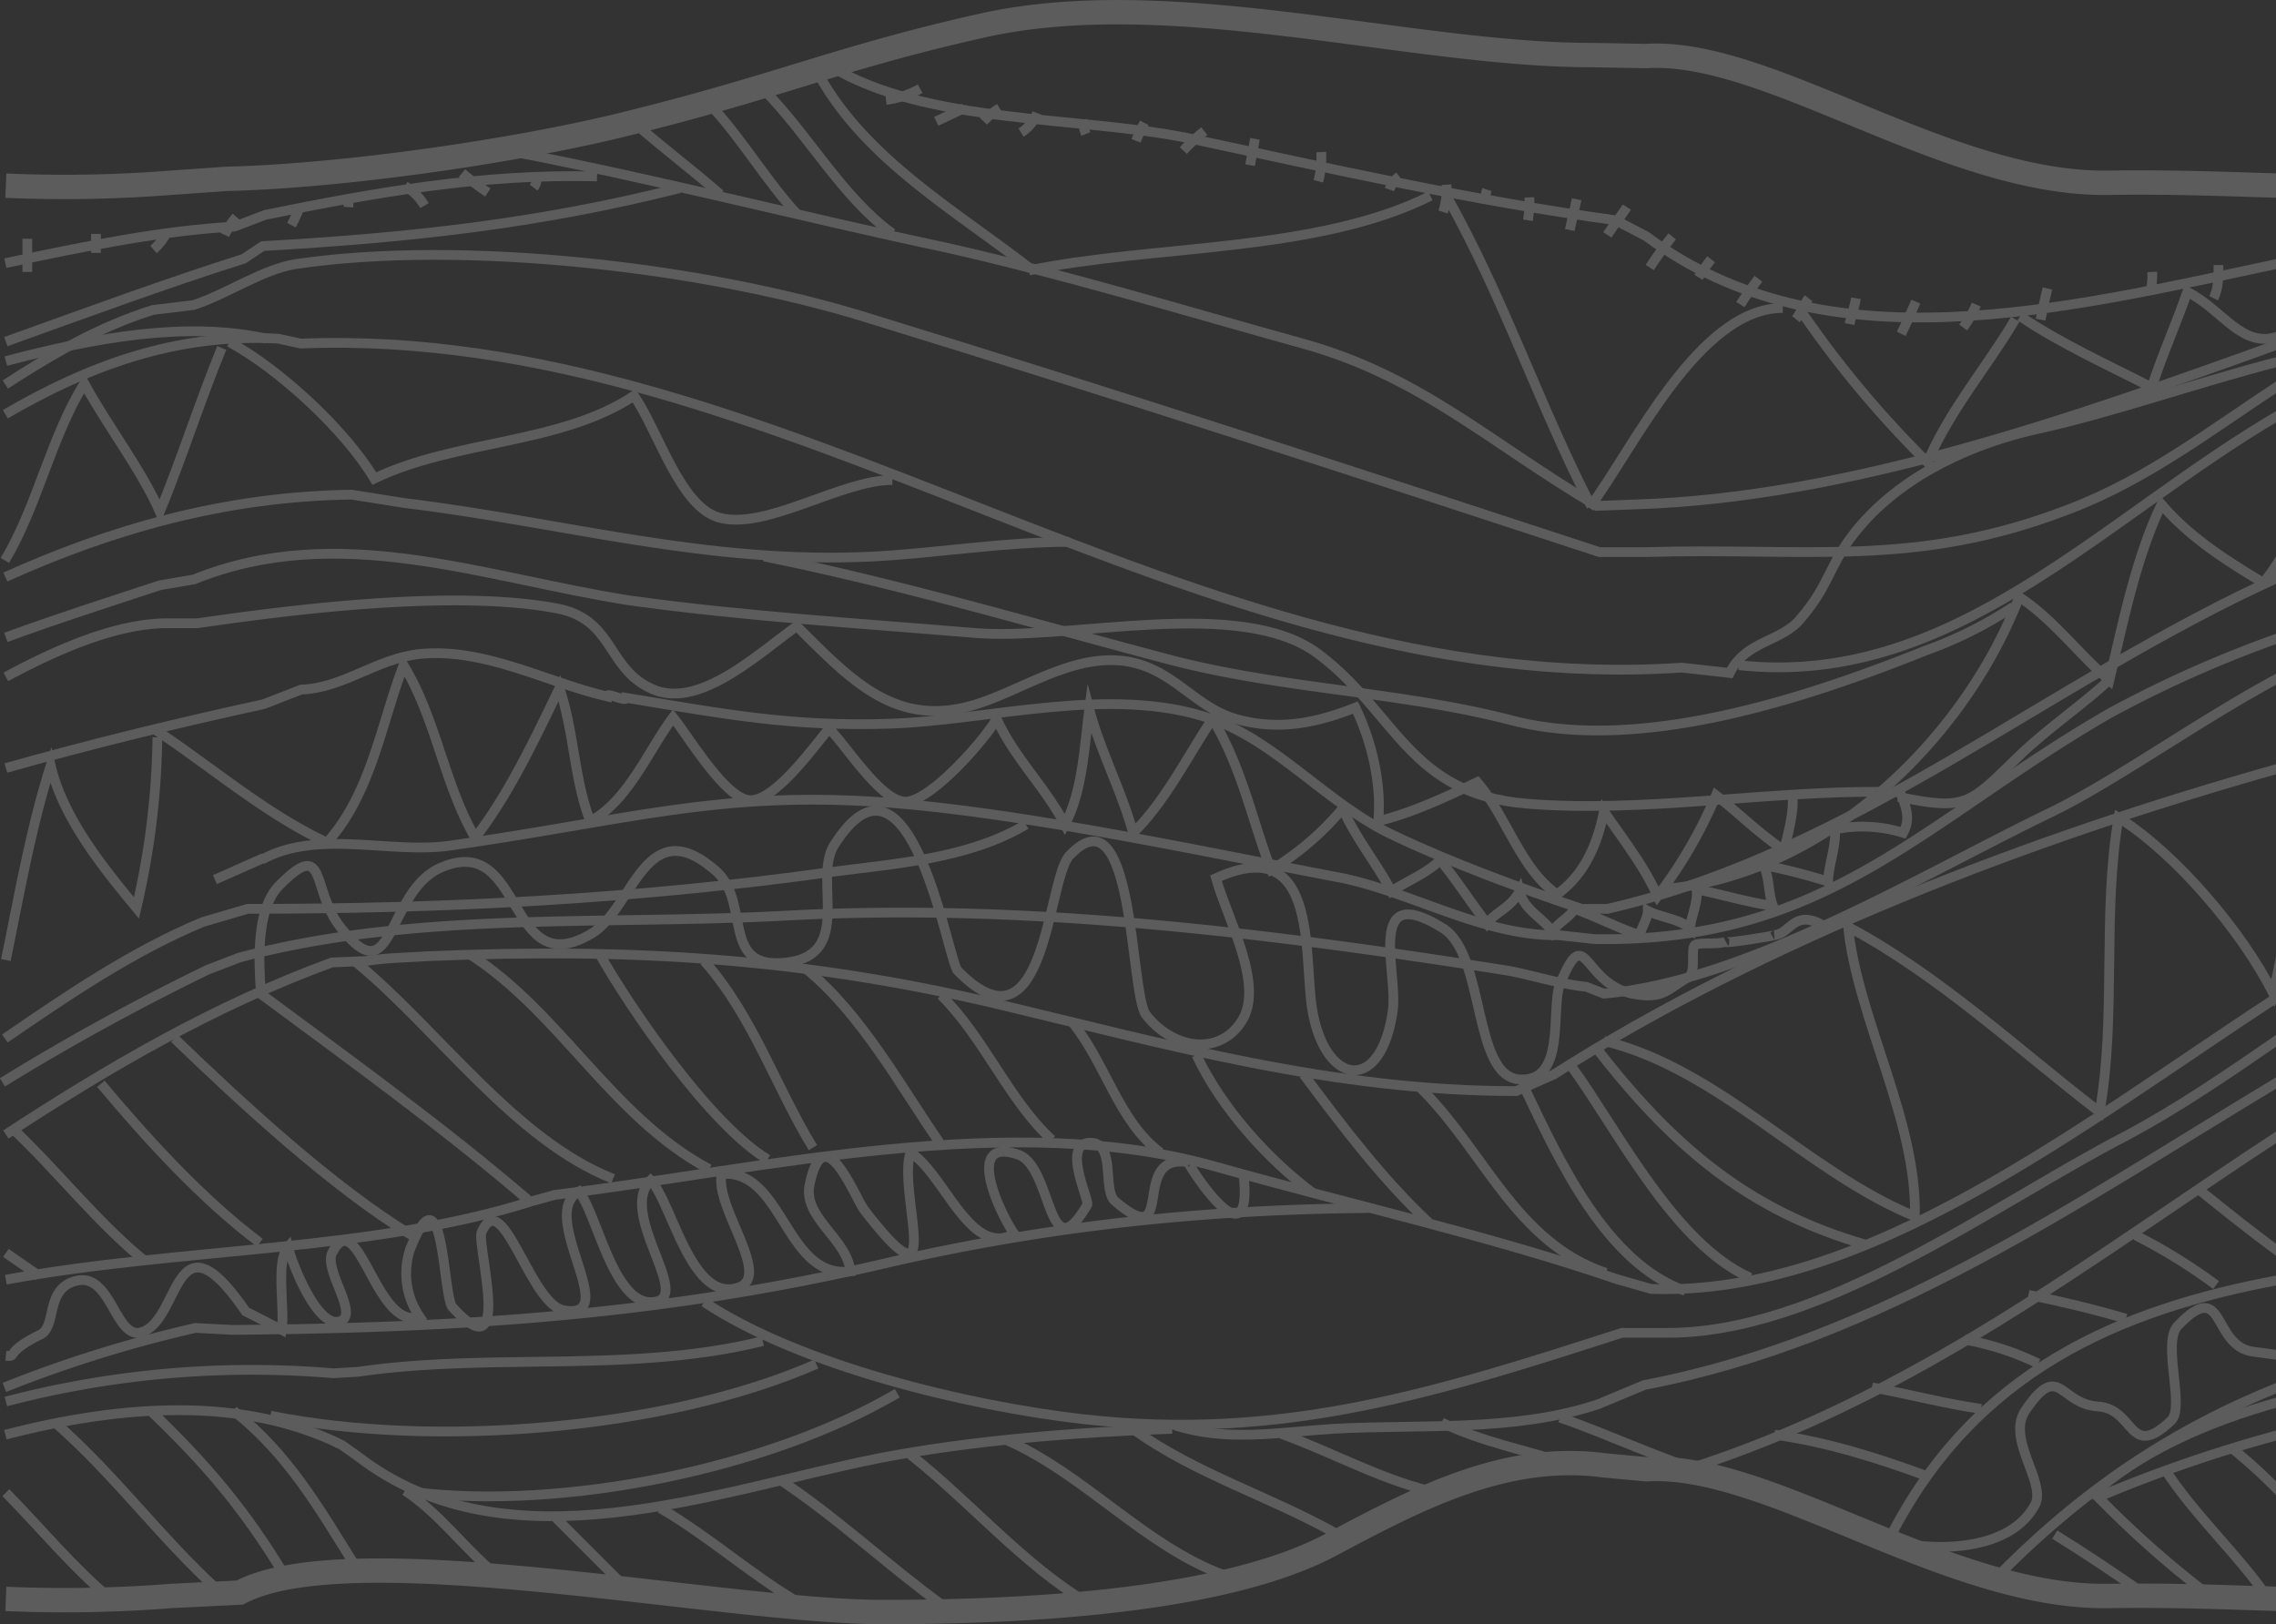 <svg xmlns="http://www.w3.org/2000/svg" viewBox="0 0 467 333.3"><rect x="0" y="0" width="467" height="333.3" fill="#333333" stroke="none"/><defs><style>.cls-1{opacity:0.2;}.cls-2,.cls-3{fill:none;stroke:#fff;stroke-miterlimit:10;}.cls-2{stroke-width:2px;}.cls-3{stroke-width:5px;}</style></defs><title>blue-tile</title><g id="Layer_2" data-name="Layer 2"><g id="Layer_1-2" data-name="Layer 1"><g class="cls-1"><path class="cls-2" d="M5.6,49v6.8"/><path class="cls-2" d="M19.7,48v3.9"/><path class="cls-2" d="M54.7,69.5c-16.3-3.6-35-.3-53.5,4.6"/><path class="cls-2" d="M1,115c6.7-11.2,9.4-25.2,16.3-36.3,4.8,8.8,11.6,17.5,15.5,26.3,4.4-10.7,8.3-22.9,12.7-33.6"/><path class="cls-2" d="M1.2,197c2.7-13.1,5.1-27,9.2-39.9C12.9,167.8,21.1,178,28,186.3a162.8,162.8,0,0,0,4.3-35"/><path class="cls-2" d="M1.2,257.1,8,261.8"/><path class="cls-2" d="M2.6,231.6c9.3,8.8,17.6,19.5,27.3,27.3"/><path class="cls-2" d="M20.7,222.4C30.4,234,41.6,246.2,53.3,255"/><path class="cls-2" d="M35.8,213.1c13.6,13.1,32.6,30.7,48.7,40.4"/><path class="cls-2" d="M53.3,203.8c18.5,13.7,38,27.8,55,42.4"/><path class="cls-2" d="M1.2,306.3c7.2,7.3,13.6,15.2,21.4,21.7"/><path class="cls-2" d="M11.4,292c12.2,10.7,21.4,23.4,33.1,34.1"/><path class="cls-2" d="M30.9,289.5c11.7,11.2,19.5,20.5,27.7,34.1"/><path class="cls-2" d="M47.9,289.5c11.2,8.8,17.6,20,24.9,31.7"/><path class="cls-2" d="M356.8,136.5c43.8,4.8,74.5-30.2,111.1-51.5"/><path class="cls-2" d="M345.6,301.7c47.3-14.9,83.7-43.7,122.3-68.9"/><path class="cls-2" d="M387.8,315.5c17.3-34.1,47-46.8,80.1-52.9"/><path class="cls-2" d="M408.5,324.9c18.6-19.3,37.7-31.7,59.4-40.4"/><path class="cls-2" d="M429.8,307.5a289.3,289.3,0,0,1,37.9-13.1"/><path class="cls-2" d="M420.1,59.2c-.5,2-.9,3.9-1.4,6.4"/><path class="cls-2" d="M441.6,55.8a13.2,13.2,0,0,1-.5,4.4"/><path class="cls-2" d="M455.2,54.4c0,2.4,0,4.8-1,6.8"/><path class="cls-2" d="M341.7,182.4c32.7-2.9,61.4-30.7,72.6-59.9,6.8,4.4,12.2,11.7,18.5,17.1,2.9-12.2,5.4-24.9,10.7-36.1,5.9,6.9,13.6,11.7,20.9,16.1a44.6,44.6,0,0,0,3.5-5"/><path class="cls-2" d="M329.1,213.6c23.8,5.8,41.4,26.8,63.8,36,.5-19.5-11.7-40.4-13.7-59.4,18.5,9.8,35.1,25.3,51.6,38,3.5-19.5.5-40.9,3.9-60.4,11.7,7.3,25.4,23.4,31.7,36,.6-2.4,1.1-4.9,1.6-7.5"/><path class="cls-2" d="M364.1,294.4c10.8,1.5,21.5,4.9,30.7,8.3"/><path class="cls-2" d="M384.1,284.7c7.8,1.4,15.1,3.4,22.4,4.4"/><path class="cls-2" d="M403.1,274.9a58,58,0,0,1,15.1,4.9"/><path class="cls-2" d="M416.2,265.7c6.9,1.4,13.2,2.9,20,4.9"/><path class="cls-2" d="M438.2,253.5a112.9,112.9,0,0,1,16.5,10.2"/><path class="cls-2" d="M450.8,243.8c5.6,4.5,11.3,9.1,17.1,13.3"/><path class="cls-2" d="M386.1,315.8c11.1,3,26.7,2.5,31.6-7.3,1.9-4.8-6.3-13.6-1.9-19.4,6.8-9.8,6.8-1,14.6-.5s6.3,11.2,15.1,2.9c2.9-2.9-2-16.1,1.4-19.5,9.8-10.2,6.8,4.4,15.6,5.4l5.3.7"/><path class="cls-2" d="M467.9,287.6c-15.3,4.2-29.2,10.5-39,19.5"/><path class="cls-2" d="M421.6,314.9c6.3,3.9,12.7,8.2,19,12.6"/><path class="cls-2" d="M430.4,307.1A206.1,206.1,0,0,0,452.8,327"/><path class="cls-2" d="M444,301.2c6.3,9.8,15.1,17.6,21.4,26.8"/><path class="cls-2" d="M458.1,297.3a107.9,107.9,0,0,1,9.9,9.1"/><path class="cls-3" d="M1.2,38.1a278,278,0,0,0,33.9-.6l11.4-.8c24.8-.6,61-6,82.4-11.4,30.8-7.6,43.8-13.6,72.4-20,38.8-8.8,87.7,6,125.3,6l11.2.2c25-1.6,61.9,26.6,95,26,13.5-.2,24.5.3,35.1.6"/><path class="cls-3" d="M1.2,328.1a278,278,0,0,0,33.9-.6l14.1-.7c22.8-12.1,99.2,4,132,4,28.4,0,70.3-2,92.4-14.1,17.5-9.3,35.5-18.7,55.6-16l8.6.8c25-1.6,61.9,26.6,95,26,13.5-.2,24.5.3,35.1.6"/><path class="cls-2" d="M170.4,13.6c19.7,11.9,50.7,10.2,73.2,14.7,28.8,6.2,58.6,12.9,87.9,16.9l6.3,3.3c36.6,27.2,85.1,15.1,130.1,5.5"/><path class="cls-2" d="M105.1,31.1c29.3,5.6,59.7,13.5,89,19.7,24.8,5.6,49,13,73.2,19.7s38.3,20.3,60.3,33.3l8.2-.3c43.3-1.4,88.8-17.4,132.1-33"/><path class="cls-2" d="M122.5,36.2c-23.6-.6-45.6,3.3-68.1,7.9l-6.3,2.4c-14.7.8-30.6,4-47,7.5"/><path class="cls-2" d="M139.5,38.6C110.2,46,83.7,48.8,53.9,50.5L50,53.1c-15.8,5-32.1,11-48.8,17"/><path class="cls-2" d="M1.1,85c16.8-9.8,34.9-16.7,56-15.5l4.6,1c98.6-3.9,182.5,73.3,283.4,66.5l9.8,1.1c3.4-6.8,10.7-6.3,14.6-11.2,6.3-7.3,5.8-11.6,12.2-19,9.2-10.7,23.3-17,36.5-19.9,15.1-3.3,32.3-9.4,49.7-13.9"/><path class="cls-2" d="M1.1,78.9c9.4-6.1,19.1-11.8,30.3-15.3l8.3-1c6.8-2.2,14.1-7.3,20.9-8.4,34.3-5.1,84.5.6,118.3,11.3,49.5,15.2,99.7,31.5,149.3,47.8h9.2c33.6-1,55.5,3.4,87.1-8.8,16.1-6.1,29.3-16.4,43.4-25.6"/><path class="cls-2" d="M405.5,62.5a21.4,21.4,0,0,1-2.7,4.7"/><path class="cls-2" d="M393.1,61.9c-1,2.3-2,4.6-3,6.6"/><path class="cls-2" d="M380.8,61.2c-.3,2-1,3.7-1.3,5.3"/><path class="cls-2" d="M371.1,61.2c-1,1.3-1.6,3-2.6,4.3"/><path class="cls-2" d="M360.8,57.2c-1.3,1.7-2.7,3.7-3.7,5.3"/><path class="cls-2" d="M351.1,53.2a43.8,43.8,0,0,0-2.6,3.7"/><path class="cls-2" d="M343.1,48.5c-1.6,2-3.3,4.4-4.6,6.4"/><path class="cls-2" d="M333.8,42.5c-1.3,2-2.7,3.7-4,5.7"/><path class="cls-2" d="M323.5,40.9c-.4,2-1,4.3-1.4,6.3"/><path class="cls-2" d="M313.8,40.5a22.7,22.7,0,0,1-.3,4.7"/><path class="cls-2" d="M305.1,38.9a5.8,5.8,0,0,0-.3,2.3"/><path class="cls-2" d="M296.8,37.9a15.4,15.4,0,0,1-.7,5.6"/><path class="cls-2" d="M287.1,36.2a5.8,5.8,0,0,0-2,2.7"/><path class="cls-2" d="M271.1,31.2a20.4,20.4,0,0,1-.6,6"/><path class="cls-2" d="M257.5,28.5c-.4,2-.7,3.7-1,5.4"/><path class="cls-2" d="M247.1,26.9a41.5,41.5,0,0,0-4.3,4"/><path class="cls-2" d="M234.8,25.2a37.3,37.3,0,0,0-1.7,3.7"/><path class="cls-2" d="M222.1,24.5a10.9,10.9,0,0,0,.7,3"/><path class="cls-2" d="M212.8,23.2a8.1,8.1,0,0,1-3.3,4"/><path class="cls-2" d="M205.1,22.2a14.4,14.4,0,0,0-3.3,2.7"/><path class="cls-2" d="M192.1,24.9l5.7-2.7"/><path class="cls-2" d="M181.8,20.5a19.2,19.2,0,0,0,7-2.3"/><path class="cls-2" d="M31.5,51.2a11.9,11.9,0,0,0,2.6-3.3"/><path class="cls-2" d="M46.1,48.2a15.7,15.7,0,0,1,2.4-3.7"/><path class="cls-2" d="M59.8,46.2a37.3,37.3,0,0,0,1.7-3.7"/><path class="cls-2" d="M71.5,42.5a3.8,3.8,0,0,0-.4-2"/><path class="cls-2" d="M87.1,42.2a11,11,0,0,0-4-4"/><path class="cls-2" d="M100.1,39.5a56.4,56.4,0,0,1-5.3-4"/><path class="cls-2" d="M109.5,38.5a3.2,3.2,0,0,0,.6-2.3"/><path class="cls-2" d="M129.8,24.9c6,5.3,12.3,10,18,15"/><path class="cls-2" d="M146.1,21.9c6.4,7,11,15,17.4,22"/><path class="cls-2" d="M156.5,18.2c9.3,9.3,16.3,22.3,26.6,29.7"/><path class="cls-2" d="M168.1,15.5c9.7,17.4,28.4,28,43.4,39.7"/><path class="cls-2" d="M211.1,55.5c25.4-5.3,59-3.6,82.4-15.3"/><path class="cls-2" d="M296.8,40.2c11.7,20.7,19,43,29.7,63.7"/><path class="cls-2" d="M326.1,104.2c9-12,22.4-41,39.7-41"/><path class="cls-2" d="M369.8,64.2a212.2,212.2,0,0,0,25.7,30.7c4.3-10.4,12.3-19.7,18-29.4"/><path class="cls-2" d="M414.5,64.9c8.3,5.6,18,10,27,14.6,2-6.3,5-13,7.3-19.6,7.3,3.6,11.3,12,19,9"/><path class="cls-2" d="M47.1,70.2c10.4,5.7,23.7,18,29.7,28,16.7-8,38.3-7,53.3-17,5,7.3,9.4,22.7,17.4,25,9.6,2.7,25-7.7,35.6-7.7"/><path class="cls-2" d="M1.1,118.4c21.6-9.7,44.7-16.5,71-16.9l10.7,1.7c33,4,62.3,12.7,96.3,11,13.4-.7,26.7-3,40.4-3"/><path class="cls-2" d="M156.8,114.2c28.3,5.7,56,14,83.7,21.3,23.3,6,47,6.4,70,12.4,26,6.6,59.6-4.4,84.6-14.4a84.2,84.2,0,0,0,18-9"/><path class="cls-2" d="M386.8,162.5c-24.3-.3-49.7,4.4-73.7,2.4s-26.6-18.7-42.6-30.7-50.7-2.7-70.4-4.3c-23.6-2-47.3-3.4-71-6.7-30-4.7-59.6-16.3-89.3-4.3l-7,1.2c-10.9,3.6-21.3,6.9-31.6,10.7"/><path class="cls-2" d="M1.2,157.6c18.1-5.1,35.9-9.4,52.9-13.1l7.7-3c8.7-.3,15.3-6.3,24.3-7.3,13.4-1.3,25.7,5.7,38.4,8.7,0-1,4,1.3,4,.3,20,3.3,34,6,54.3,5.3s45.3-8,65.7-1c13.6,4.7,24,17.7,37.6,24,12,5.7,25.7,10.7,38.4,15h5.3c50.8-11.6,90.8-46.9,138.1-68.2"/><path class="cls-2" d="M1.2,138.9c11.5-6.2,22.8-10.8,32.6-11h6.7c20.6-3,53.3-7,74-3,11.6,2.3,10,12.6,19.6,16.6s21.7-7.6,29.4-13c11,11,19.6,20,34.3,16.7,10-2.3,20.3-10.3,31.3-9.7s15.4,9.4,24.4,12,17,.7,24.6-2.3c3.4,7,5.4,15.7,4.7,23.3,6.7-1.6,14-5,20.3-8,6,7,9,18,16.4,23,5.6-4,8.3-10.3,9.6-17,3.7,5.4,8.4,11.4,11,17.4a94.3,94.3,0,0,0,12-20.7c4.7,3.7,9,8,14,11.3.7-3.3,2-7.6,1.7-11"/><path class="cls-2" d="M44.1,180.5l9.7-4.3h.3c11.4-6,26.2-.9,38.4-2.7,35.3-5,54.3-11,86.6-9,28.4,1.7,68.4,10.4,96.4,15.7,14.3,3,29.3,12,44.3,11.7l7.3.8c47.8.9,67.7-24.4,105.7-46.3a240.1,240.1,0,0,1,35.1-15.6"/><path class="cls-2" d="M32.1,149.9c11.4,7.6,22.7,17.3,35,23,9-10,11-24,15.7-36.4,6.7,11,8.3,24.4,14.7,35.4,7-9,12.3-20.4,17.3-30.7,3,9,3,18.7,6.3,27.3,7.7-4,12-14.6,17-21.3,3,3.7,10.7,16.7,15.7,17s12.7-10.3,16.3-14.7c3.7,3.7,10.7,15,15.7,15s16-12.3,18.7-17c3.6,8,10,14,14,21.7,3.6-6.7,4-16,5-23.7,2.3,8.7,6.6,16.7,9,25.4,6.6-6.4,11.3-16,16.3-23.4,6,10,8,20.4,12,31a58,58,0,0,0,14.7-12.6c2.6,6,7,11.3,10,17,3-2,7.3-3.7,10-6.4,3.3,4,6.3,8.7,9.6,13,1.7-2.3,5-3.3,6.7-6.6,1,4,4.7,5.3,6.7,8.3,1-1.7,3.6-3,4.6-4.7,4.7,1.7,9,4,13.4,5.4.3-1.7,1.6-3.4,1.6-5,2.4,1.3,6.4,1.6,8.7,3.6,0-2,1.7-5.3,1.3-8,5,1,10.7,2.7,15.7,3.4-1-2.4-.7-6-2-8.4a129.2,129.2,0,0,1,13.3,3.4c0-3,1.7-7.4,1.4-10.7a28,28,0,0,1,14,.7c1.6-3,.6-5.4-.7-8.4"/><path class="cls-2" d="M389.5,163.5c14.3,3,14.6,1.4,25-8.6,5.6-5.4,13-10.4,18.3-15.4"/><path class="cls-2" d="M1,213.1c13.1-9,26.2-17.9,40.6-23.9l9.2-2.7c40.7,0,80-2,120-7.6,13-1.7,28-2.7,39.7-9.7"/><path class="cls-2" d="M.5,222.1A479.6,479.6,0,0,1,42.6,199l6.5-2.5c36-9.6,74.7-6.6,112-8.6,49.4-2.7,99.7,3.6,148.4,11.3,5.3,1,10.3,2.7,16,3.3l3.6,1.4c29.2-2.5,65.2-24.4,91.5-37.1,13.1-6.3,30.3-18.8,47.3-27.9"/><path class="cls-2" d="M1.2,232.8c21-13.7,42.6-26.4,66.9-35.3l7-.3c4.4-.7,8.7-.7,13-1,41-1.7,75.7.3,116,9.7,36,8.6,69.4,18,107,18l7.7-3.4c43-27.4,97.1-48.3,149.1-62.9"/><path class="cls-2" d="M53.5,203.5c-.4-6.3-1-17.3,4-22,9.6-9.6,6.3,1,12.3,8.7,11.3,14.7,9.3-7.7,21-12.3,17-7,13,24.3,30.7,13.6,8.6-5.3,11-25.6,25.6-12.6,7,6.6.7,20.3,14.4,18.6s5.3-17,9.6-24c15.7-25,23.4,23.7,25.4,25.7,18.3,18.7,18.3-19,23-23.7,13.3-14,12.3,28,15.6,32.7,5.4,7,15,8.7,19.7,1.3s-3-21-5.3-29.3c22-10,17.6,17.7,20,28.3,3,14.4,14,15.7,16.3-1.3,1-8-5.7-26.7,10.3-16.7,8.7,5.4,6,30.4,15.7,31s6.3-14.6,8.3-19.6c5.4-13,4.4-.4,14.7,2,6.7,1.3,7.3-1,11.7-3.4,1.6-1,.3-6,1.3-6.6s5,0,6.3-.7c-1.3.7,10.7-1.3,10-1.3,3.4-.4,4-5.4,10-2"/><path class="cls-2" d="M1.2,262.6c35.6-6.6,75.3-5.7,107.9-16.1l4.7-1.3c43-5.3,94-17.7,136-5.7,27.3,7.7,55.7,14,82,23l7,2c44.2,1.5,87.9-33.4,129.1-60.3"/><path class="cls-2" d="M73.1,197.5c16.7,13.7,32.4,36.4,52.7,44.4"/><path class="cls-2" d="M96.5,195.9c18.6,12,29,33.3,49,44"/><path class="cls-2" d="M123.1,195.9c6.4,11.3,22.7,35,34.4,42"/><path class="cls-2" d="M144.5,197.2c10,11.3,14.6,25.7,22.3,38.3"/><path class="cls-2" d="M165.5,198.9c11.3,9.3,19.3,24,27.3,35.6"/><path class="cls-2" d="M193.1,204.2c9,9,13.7,21.3,22.7,29.7"/><path class="cls-2" d="M219.8,209.5c7,8.4,9.7,20.7,18.3,27"/><path class="cls-2" d="M245.5,216.5c5,10.7,14.6,21.4,24,28.4"/><path class="cls-2" d="M267.5,220.5c8,10.7,16.3,21.7,26,30.7"/><path class="cls-2" d="M291.1,222.9c13.4,13,19.7,32,38.4,38.3"/><path class="cls-2" d="M312.8,223.2c7,14.7,16.7,36,33,41.7"/><path class="cls-2" d="M322.5,218.9c9.6,13.3,21,36.3,36.6,43.3"/><path class="cls-2" d="M327.1,214.5c15.7,20.4,31.4,34,56,41"/><path class="cls-2" d="M.9,284.7a264.3,264.3,0,0,1,39.2-12.2l7.7.4c47-.4,88.3-3,134-13.7,33.3-7.7,65.3-11,99-11.3"/><path class="cls-2" d="M255.1,240.5c2.4,20.4-11.6-2-11.3-2-12.3-2-2,19-15,8-2.7-2.3.3-12.3-5.3-12s0,11.7-.4,12.7c-8.3,14.3-7-8-14.3-10.3-11-3.7-3.7,12-.7,16.3-9,5-14.3-12.3-21.3-16.7-2.7,8.4,7.7,34-9.3,12-2-2.3-8.4-20-11.4-5.3-1.3,6.7,7.7,11,8.4,17.7-13.4,1.6-13.7-21-26.4-20-1.6,6.6,10.4,21,3.4,23.3-9.7,3.3-13.7-17.7-18-22-7,7,9.6,25,0,25-7.7,0-11-18-14.7-22.7-8.7,4.7,9,26.4-3,24.4-7-1-12.7-26-17-16-1,2.6,6.7,29.3-6,15.3-2-2.7-1.7-29.7-8.7-11.7a15.7,15.7,0,0,0,2,13.7c-9,3-12.6-23.7-18-13-1.6,3.7,6,13,1.4,14s-9.7-12.3-10.4-15.3c-2.6,3-.6,12.6-1.3,17l-7.4-3.8c-15.1-21.9-13.2,2.9-21.9,4.4-4.9.5-5.9-12.2-12.7-10.7S11.9,272.5,8,274c-7.2,3.6-4.3,4.5-6.8,4.2"/><path class="cls-2" d="M144.5,267.2c19.6,13,54,21.3,77.6,24,41.4,4.7,73.4-5.7,110.7-17.7h8.5c32.1.5,67.6-26.3,94.9-40.4,10.9-5.8,21.2-12.9,31.5-20"/><path class="cls-2" d="M156.5,275.2c-27,6.7-55.7,2.3-83,6.3l-5.1.3a199.1,199.1,0,0,0-67.2,5.8"/><path class="cls-2" d="M241.1,292.5c10.7,3.4,21.4,1.4,32.4.7,18-1,37,.7,54.3-5l9.6-4c48.4-9.2,88.9-37.5,130.5-62.5"/><path class="cls-2" d="M1.1,294.4c23.6-6.1,48.7-8,69,2.1l3.4,2.4c30.6,23.6,73.3,7,107,.3,19.3-3.7,40.3-5.3,60-6"/><path class="cls-2" d="M55.5,290.5c33.3,6.7,81,3,112-10.6"/><path class="cls-2" d="M85.1,306.2c30.4,3.7,72.4-4.7,99-20.3"/><path class="cls-2" d="M83.1,305.9c7,4.6,12,11.6,18.4,17"/><path class="cls-2" d="M114.1,311.5l13,13"/><path class="cls-2" d="M135.5,309.5c10.3,6,19,14,29,19.7"/><path class="cls-2" d="M159.8,303.5c11.7,7.7,22.3,17.7,33.7,26"/><path class="cls-2" d="M186.8,298.5c12.3,9.7,23,22.4,36.3,30.4"/><path class="cls-2" d="M206.5,295.5c16,7,28.3,21.7,44.6,27.7"/><path class="cls-2" d="M232.8,293.5c12.7,9,27.3,13.4,41,21"/><path class="cls-2" d="M262.8,294.2c10.3,3.7,19.7,9,30.3,11.7"/><path class="cls-2" d="M295.8,291.9c8.3,4,17,5.6,25.3,8.3"/><path class="cls-2" d="M320.1,290.9c10.4,3.6,20.7,8.6,31,11.6"/></g></g></g></svg>
